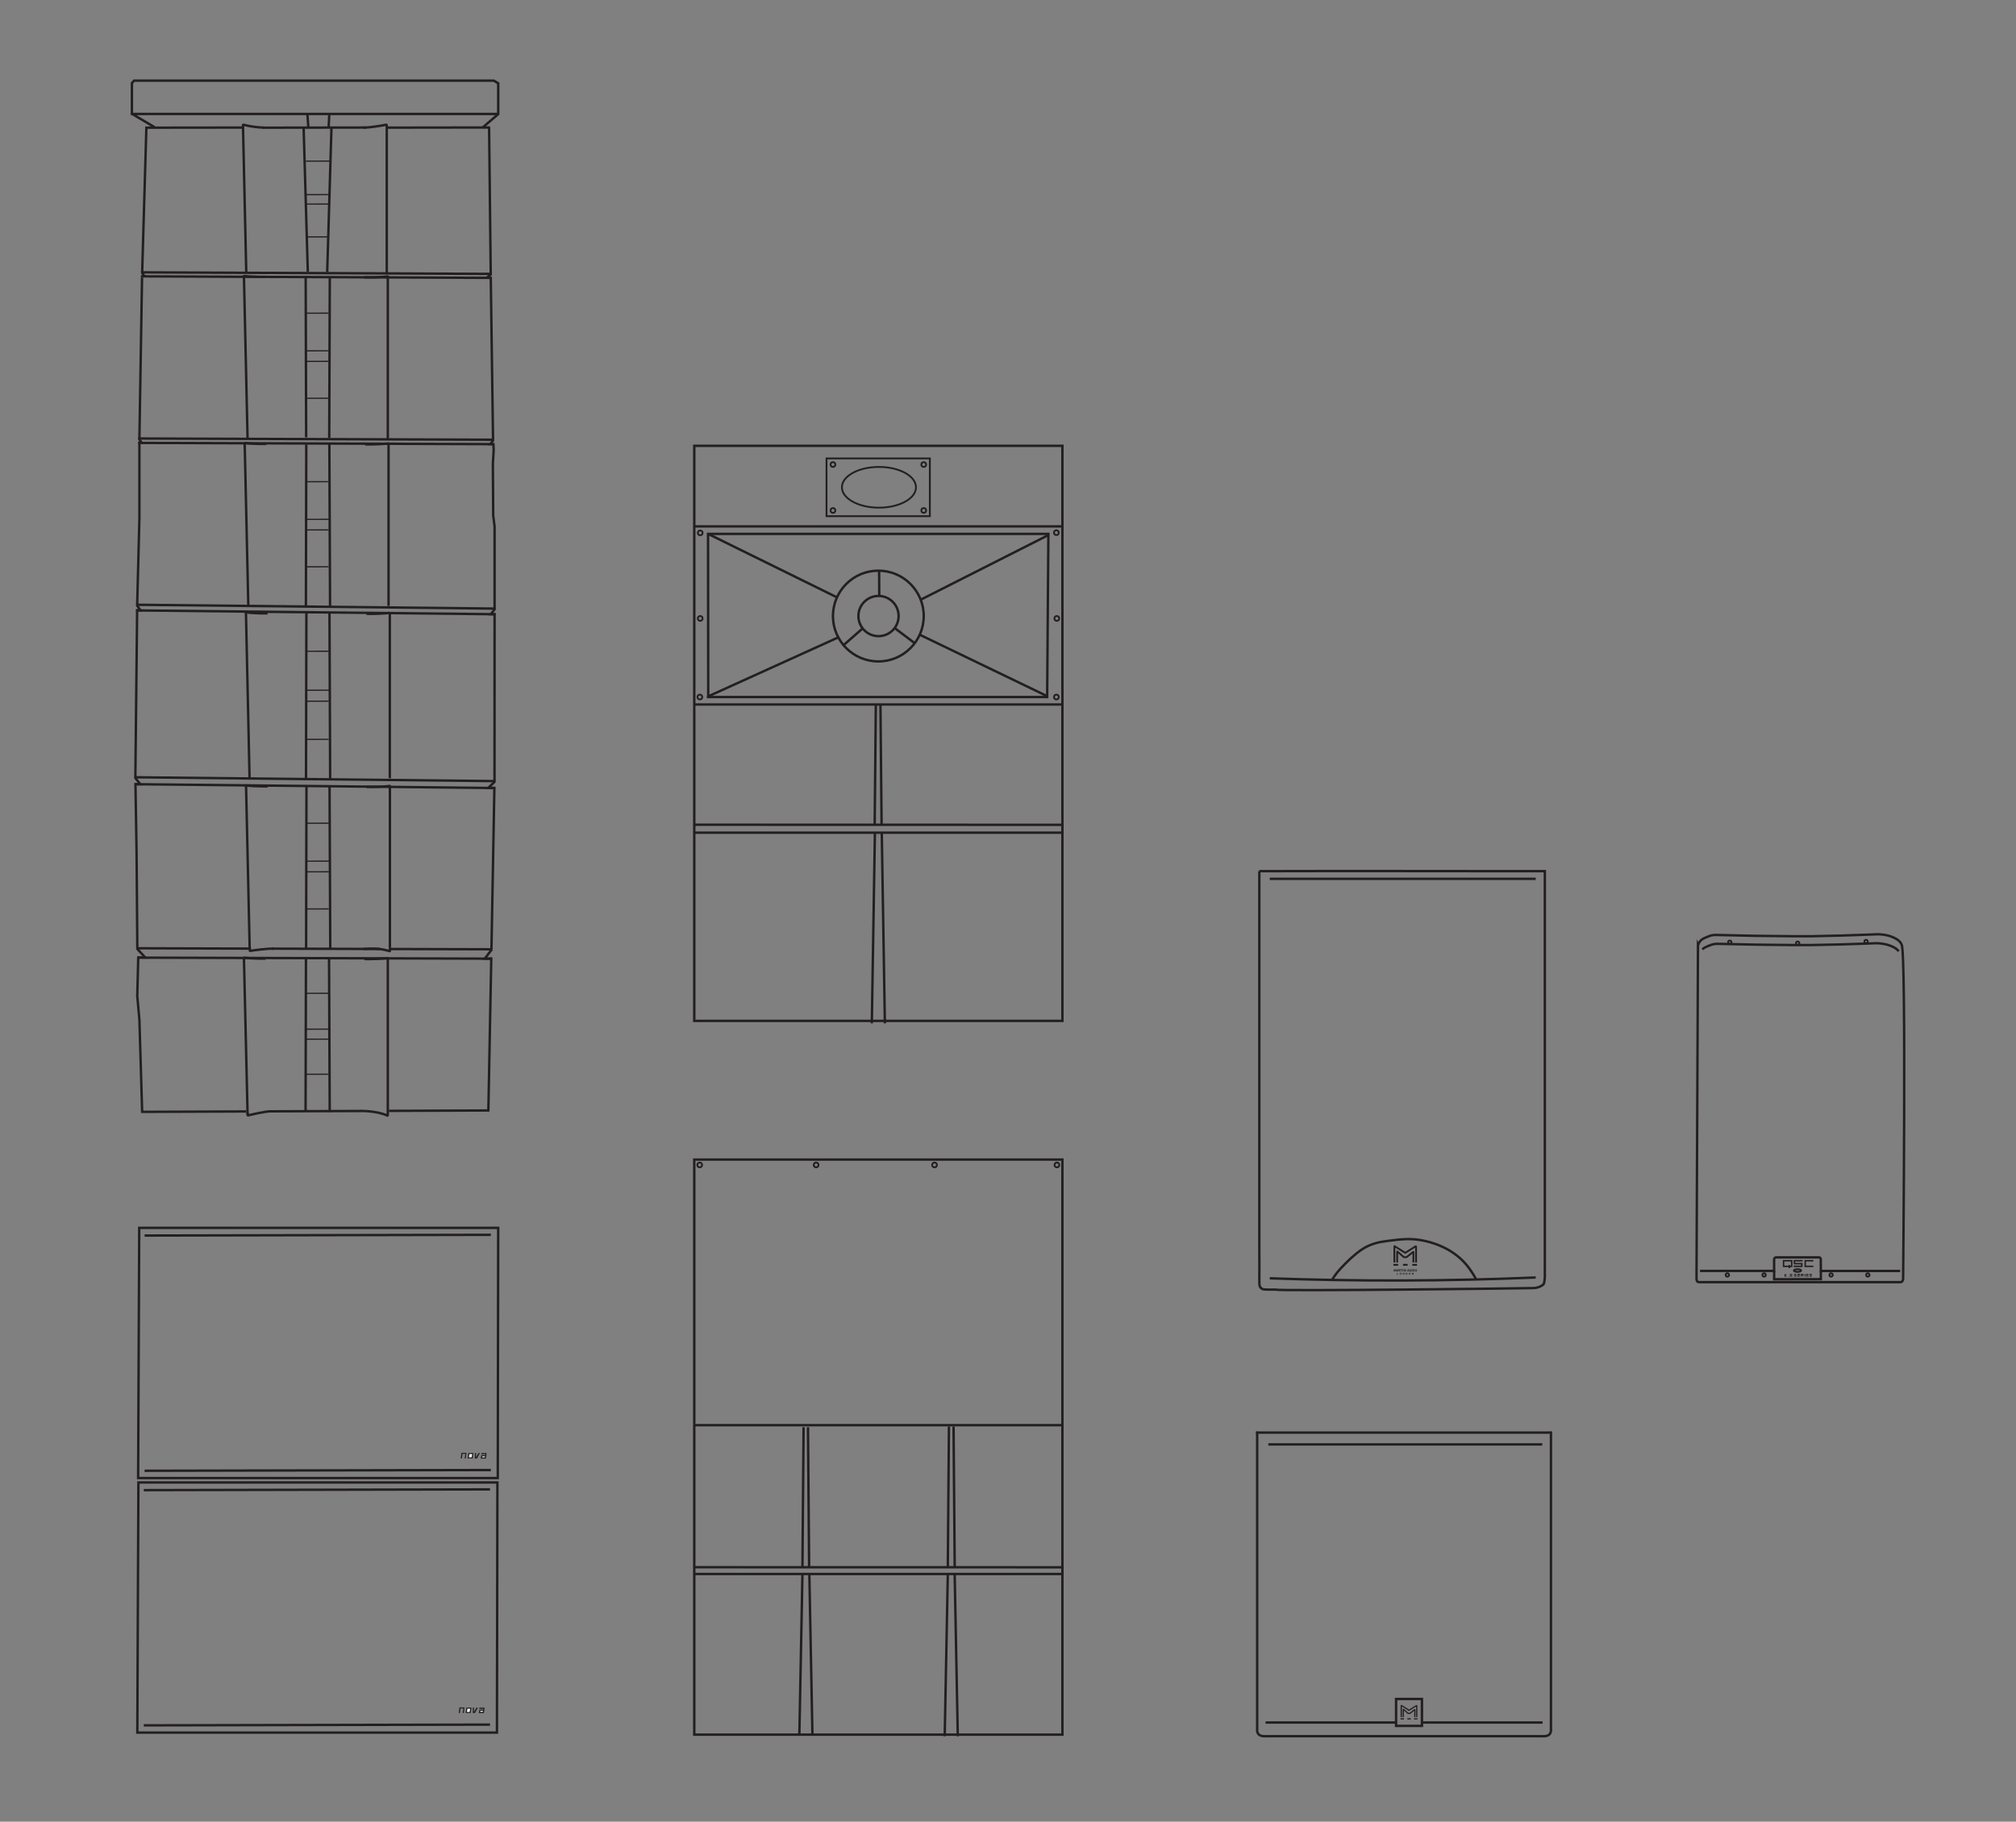 <?xml version="1.0" encoding="UTF-8"?>
<svg xmlns="http://www.w3.org/2000/svg" viewBox="0 0 834.11 753.9">
  <rect x="0" y="0" width="834.11" height="753.9" fill="#808080" stroke="none"/>
  <defs>
    <style>
      .cls-1, .cls-2, .cls-3, .cls-4, .cls-5, .cls-6 {
        stroke: #231f20;
        stroke-miterlimit: 10;
      }

      .cls-1, .cls-3, .cls-4, .cls-5, .cls-6 {
        fill: none;
      }

      .cls-2, .cls-7 {
        fill: #231f20;
      }

      .cls-3 {
        stroke-width: .6px;
      }

      .cls-4 {
        stroke-width: .75px;
      }

      .cls-7, .cls-8 {
        stroke-width: 0px;
      }

      .cls-5 {
        stroke-width: .5px;
      }

      .cls-8 {
        fill: #fff;
      }

      .cls-6 {
        stroke-width: .25px;
      }
    </style>
  </defs>
  <g id="Layer_1" data-name="Layer 1">
    <polyline class="cls-1" points="206.14 47.5 206.14 34.48 204.34 33.38 55.44 33.38 54.58 34.4 54.58 47.16"/>
    <line class="cls-1" x1="54.08" y1="47.16" x2="206.41" y2="47.16"/>
    <line class="cls-1" x1="54.7" y1="47.16" x2="63.98" y2="52.66"/>
    <line class="cls-1" x1="206.11" y1="47.24" x2="199.73" y2="52.74"/>
    <line class="cls-1" x1="127.19" y1="47.27" x2="127.58" y2="52.73"/>
    <line class="cls-1" x1="136.23" y1="47.5" x2="135.98" y2="52.48"/>
    <path class="cls-1" d="M702.55,391.19c.27-.92.69-1.49.97-1.81.69-.77,1.51-1.1,3.06-1.74.56-.23.9-.36,1.39-.49,1-.25,1.85-.25,2.43-.21l15.69.35,15.16.16h8.68l11.91-.27,7.95-.27,7.44-.27c.71.02,1.5.09,2.35.23.96.16,2.31.39,3.89,1.13,1,.47,2.08,1,2.91,2.17,0,0,.24.35.43.74,1.94,3.96.59,137.64.6,137.97,0,0,0,.2-.01.46-.02.21-.02.31-.06.42-.08.27-.25.44-.36.56-.13.13-.23.23-.41.28-.11.03-.21.02-.28.01h-82.13c-.37.01-.71,0-1.01,0-.08,0-.21,0-.37-.03-.17-.03-.32-.06-.44-.14-.23-.15-.28-.42-.36-.77-.03-.16-.07-.4-.06-.69l.61-137.84Z"/>
    <path class="cls-1" d="M703.37,525.97h1.62s29.04,0,29.04,0v-4.68s-.05-.92.9-.92,17.7,0,17.7,0c0,0,.68-.02.7.73.04,1.58.04,4.88.04,4.88h32.09s.73,0,.73,0"/>
    <path class="cls-1" d="M704.35,392.91c.68-.73,1.48-1.04,3-1.64.55-.22.88-.34,1.36-.46.98-.23,1.82-.23,2.38-.2l15.38.33,14.86.16h8.51l11.68-.25,7.79-.25,7.29-.25c.69.02,1.47.08,2.3.22.94.15,2.27.37,3.81,1.07.98.44,2.04.94,2.85,2.05"/>
    <polyline class="cls-1" points="753.38 525.97 753.37 529.38 734.04 529.42 734.04 525.97"/>
    <circle class="cls-4" cx="757.6" cy="527.64" r=".7"/>
    <circle class="cls-4" cx="772.79" cy="527.64" r=".7"/>
    <circle class="cls-4" cx="714.69" cy="527.64" r=".7"/>
    <circle class="cls-4" cx="729.88" cy="527.64" r=".7"/>
    <circle class="cls-4" cx="743.78" cy="390.35" r=".7"/>
    <circle class="cls-4" cx="772.07" cy="389.65" r=".7"/>
    <circle class="cls-4" cx="715.68" cy="389.94" r=".7"/>
    <rect class="cls-3" x="737.95" y="521.75" width="3.36" height="2.33"/>
    <polyline class="cls-3" points="742.12 524.08 745.5 524.08 745.5 522.96 742.45 522.96 742.43 521.75 745.81 521.75"/>
    <polyline class="cls-3" points="750.28 524.08 746.9 524.08 746.9 521.75 750.28 521.75"/>
    <line class="cls-3" x1="740.32" y1="523.5" x2="740.32" y2="524.83"/>
    <ellipse class="cls-4" cx="743.71" cy="525.81" rx="1.48" ry=".55"/>
    <polyline class="cls-6" points="738.47 527.17 738.47 527.99 738.47 528.45"/>
    <path class="cls-6" d="M739.27,528.28l-.72-.32s-.05-.07-.01-.1l.61-.52"/>
    <line class="cls-6" x1="739.9" y1="528.2" x2="740.16" y2="528.2"/>
    <polyline class="cls-6" points="740.54 528.2 741.39 528.2 741.39 527.79 740.7 527.79 740.69 527.35 741.55 527.35"/>
    <polyline class="cls-6" points="742.29 528.2 743.14 528.2 743.14 527.79 742.45 527.79 742.44 527.35 743.3 527.35"/>
    <polyline class="cls-6" points="744.76 528.2 743.82 528.2 743.82 527.81 743.82 527.34 744.62 527.34 744.62 527.75 743.87 527.75"/>
    <path class="cls-6" d="M745.28,527.28v1.07-1.07Z"/>
    <line class="cls-6" x1="745.36" y1="527.78" x2="746.19" y2="528.23"/>
    <polyline class="cls-6" points="745.13 527.31 746.01 527.31 746.01 527.69 745.31 527.69"/>
    <line class="cls-6" x1="746.69" y1="527.18" x2="746.69" y2="528.34"/>
    <polyline class="cls-6" points="748.25 528.2 747.3 528.2 747.3 527.81 747.3 527.34 748.11 527.34 748.1 527.75 747.36 527.75"/>
    <polyline class="cls-6" points="748.67 528.2 749.51 528.2 749.51 527.79 748.82 527.79 748.82 527.35 749.67 527.35"/>
    <path class="cls-1" d="M521.03,360.53l36.54-.06,43.85.04,37.75.02v168.02s-.12,2.28-.51,2.88-2.16,1.52-3.88,1.63c-2.15.13-105.2,1.33-107.17.65l-.12-.02c-.68.02-4.75.13-5.25-.25-.91-.68-1.27-.82-1.2-3.75.07-2.93,0-10.46,0-10.46v-158.7Z"/>
    <path class="cls-1" d="M551.24,529.48c1.14-1.84,2.31-3.28,3.49-4.57,2.88-3.12,5.25-5.18,6.9-6.48.87-.69,1.71-1.31,2.8-1.94,2.96-1.72,5.91-2.47,9.69-2.94,5.64-.71,9.52-1.2,14.72-.14,2.72.56,12.55,2.71,18.88,11.27,1.15,1.56,2.43,3.61,2.93,4.64"/>
    <path class="cls-1" d="M525.35,529.02c36.85,1.33,73.34,1.21,109.49-.31.1,0,.45-.02.55-.02"/>
    <path class="cls-4" d="M584.76,522.47l.04-4.3c0-.06-.06-.09-.11-.05l-2.75,2.17h-.25s-.59,0-.59,0h-.23s-2.71-2.33-2.71-2.33c-.04-.03-.09,0-.09.04v4.49"/>
    <path class="cls-4" d="M576.91,522.47v-6.68c0-.06.06-.09.11-.06l4.38,2.75,4.31-2.7c.08-.05.18,0,.18.1v6.6"/>
    <line class="cls-4" x1="576.5" y1="523.45" x2="578.49" y2="523.45"/>
    <line class="cls-4" x1="580.48" y1="523.45" x2="582.41" y2="523.45"/>
    <line class="cls-4" x1="584.33" y1="523.45" x2="586.28" y2="523.45"/>
    <line class="cls-2" x1="525.35" y1="363.7" x2="635.39" y2="363.7"/>
    <path class="cls-7" d="M576.67,525.27q.35-.02.42.31c.02.11.05.22.11.34.03-.15.07-.3.1-.45.02-.16.09-.24.26-.2.04,0,.08,0,.13,0v.96h-.18v-.68s-.02,0-.03,0c-.05.19-.09.38-.15.56-.02.05-.07.11-.13.13-.1.03-.12-.04-.14-.13-.04-.18-.09-.35-.16-.53v.65h-.22v-.95Z"/>
    <path class="cls-7" d="M580.85,525.28q.3-.04.42.21c.05.11.11.21.17.32,0,0,.01.01.03.03v-.56h.23v.94c-.17.06-.27,0-.34-.17-.08-.19-.19-.37-.32-.6v.77h-.2v-.95Z"/>
    <path class="cls-7" d="M579.34,525.8c.07.14.13.27.2.41-.18.07-.25-.01-.31-.16-.04-.1-.05-.28-.25-.21v.37h-.23v-.96c.16,0,.33-.02.49,0,.12.02.24.06.27.22.03.15-.04.24-.16.31ZM578.98,525.7c.12-.04.22-.07.31-.11,0,0,0-.08,0-.09-.09-.04-.19-.07-.31-.1v.3Z"/>
    <path class="cls-7" d="M584.1,525.26c.27,0,.55-.05.72.2.13.18.12.39,0,.58-.17.28-.46.18-.72.19v-.97ZM584.3,526.06c.13,0,.26.04.33-.11.07-.14.09-.3-.01-.41-.07-.07-.2-.09-.32-.14v.67Z"/>
    <path class="cls-7" d="M585.39,525.76c0-.34.17-.51.51-.5.18,0,.27.13.34.28.11.25-.01.61-.24.69-.33.12-.63-.11-.6-.47ZM585.6,525.74l-.04.03c.07.11.12.25.22.32.13.08.24-.04.29-.28.03-.16-.09-.39-.21-.41-.13-.02-.25.14-.25.34Z"/>
    <path class="cls-7" d="M583.92,525.27c0,.25,0,.48,0,.71,0,.17-.13.22-.27.26-.23.07-.45-.07-.49-.31,0-.05,0-.1,0-.15,0-.17,0-.34,0-.52h.23c0,.2,0,.4,0,.6,0,.12.03.23.17.23.13,0,.16-.11.16-.23,0-.19,0-.39,0-.59h.2Z"/>
    <path class="cls-7" d="M578.68,526.22c-.22.02-.2.07-.29-.22-.07,0-.14-.01-.21,0-.05.01-.11.04-.13.08-.07.15-.07.15-.26.13.1-.32.19-.63.29-.95.06,0,.11,0,.16,0,.11-.01.15.03.18.14.08.27.17.54.26.82ZM578.34,525.82c-.04-.12-.07-.24-.12-.39-.04.16-.07.27-.1.39h.22Z"/>
    <path class="cls-7" d="M583.1,526.21c-.14.04-.24.03-.26-.13,0-.03-.08-.07-.13-.08-.06-.01-.13,0-.21,0-.04.13-.06.3-.29.21.09-.3.17-.6.29-.9.02-.05.18-.05.29-.08.11.34.21.66.31.98ZM582.67,525.48s-.02,0-.03,0c-.03.11-.06.22-.1.34h.22c-.03-.12-.06-.23-.09-.34Z"/>
    <path class="cls-7" d="M584.36,527.03v.49c-.05,0-.1,0-.16.01v-.8c.34-.07.31.31.52.43v-.42c.06,0,.11,0,.17-.01v.84c-.09-.06-.16-.08-.21-.14-.1-.13-.19-.28-.29-.41-.01,0-.02,0-.03.01Z"/>
    <path class="cls-7" d="M580.38,526.74q.22-.02.52.43v-.43h.17v.78c-.19.04-.2-.12-.27-.22-.08-.1-.14-.21-.24-.31v.52h-.17v-.78Z"/>
    <path class="cls-7" d="M581.65,527.54v-.8c.22.01.45-.08.63.14.09.12.11.33.02.47-.16.23-.4.18-.65.2ZM581.82,527.42c.13-.06.26-.08.31-.15.05-.07.05-.23,0-.3-.05-.07-.19-.08-.31-.13v.58Z"/>
    <path class="cls-7" d="M579.1,527.12c0-.24.16-.43.37-.41.2.02.38.13.37.43,0,.25-.15.4-.38.4-.22,0-.36-.17-.36-.42ZM579.27,527.11c0,.19.07.29.2.29.12,0,.2-.11.2-.27,0-.15-.1-.29-.21-.29-.12,0-.19.1-.19.28Z"/>
    <path class="cls-7" d="M583.62,527.14c0,.24-.14.4-.36.4-.24,0-.38-.15-.38-.42,0-.24.15-.41.37-.42.22,0,.37.17.37.43ZM583.45,527.13s.03-.02.04-.02c-.05-.08-.09-.18-.16-.23-.04-.03-.16,0-.21.05-.09.07-.1.31-.02.4.05.05.14.08.2.07.13-.03.16-.14.15-.26Z"/>
    <path class="cls-7" d="M580.37,525.27v.15h-.25v.8h-.24v-.79h-.26c0-.06,0-.1-.01-.16h.76Z"/>
    <path class="cls-7" d="M585.25,526.23h-.21v-.96h.21v.96Z"/>
    <path class="cls-7" d="M578,527.54v-.79h.18v.62h.37c.04.11.04.18-.1.17-.14,0-.29,0-.45,0Z"/>
    <path class="cls-7" d="M580.66,526.23h-.18v-.96h.18v.96Z"/>
    <line class="cls-1" x1="519.68" y1="592.88" x2="642.02" y2="592.88"/>
    <path class="cls-1" d="M520.15,592.47v121.95c-.02.27,0,.65,0,1.09,0,0-.29,1.83,1.04,2.59,1.2.69,2.91.35,4.83.43h109.93c1.88-.08,3.54.26,4.72-.43,1.31-.77,1.02-2.59,1.02-2.59,0-.44.02-.82,0-1.09v-121.95"/>
    <polyline class="cls-1" points="588.62 712.87 637.49 712.87 638.25 712.87"/>
    <line class="cls-1" x1="523.63" y1="712.87" x2="577.41" y2="712.87"/>
    <rect class="cls-1" x="577.62" y="703.12" width="10.7" height="11.14"/>
    <path class="cls-5" d="M585.37,710.64l.03-3.07s-.05-.06-.08-.04l-1.97,1.55h-.18s-.42,0-.42,0h-.16s-1.93-1.67-1.93-1.67c-.03-.02-.07,0-.07.03v3.21"/>
    <path class="cls-5" d="M579.76,710.64v-4.77s.04-.06.08-.04l3.13,1.96,3.08-1.93c.05-.03.13,0,.13.07v4.72"/>
    <line class="cls-5" x1="579.46" y1="711.34" x2="580.88" y2="711.34"/>
    <line class="cls-5" x1="582.3" y1="711.34" x2="583.68" y2="711.34"/>
    <line class="cls-5" x1="585.05" y1="711.34" x2="586.45" y2="711.34"/>
    <line class="cls-1" x1="524.76" y1="597.77" x2="638.1" y2="597.77"/>
    <polygon class="cls-1" points="57.26 613.51 56.82 717.04 205.61 717.04 205.8 613.51 57.26 613.51"/>
    <line class="cls-1" x1="59.49" y1="616.69" x2="202.74" y2="616.38"/>
    <line class="cls-1" x1="59.49" y1="714.04" x2="202.74" y2="713.73"/>
    <g>
      <path class="cls-7" d="M189.79,708.92l.31-2.3h1.97s.09.05.08.1l-.23,2.21-.47-.02.24-1.87h-1.16s-.24,1.88-.24,1.88h-.49Z"/>
      <path class="cls-7" d="M192.73,708.93h1.95s.08-.03.08-.07l.29-2.08s-.03-.09-.08-.09h-1.94s-.08.03-.08.07l-.3,2.08s.03.09.08.09Z"/>
      <path class="cls-8" d="M193.47,707.14h.97s.08.04.08.09l-.21,1.22s-.04.06-.08.06h-.97s-.08-.04-.08-.09l.21-1.22s.04-.06.08-.06Z"/>
      <polygon class="cls-7" points="195.64 706.69 195.64 708.94 196.5 708.94 197.75 706.72 197.1 706.71 196.11 708.48 196.14 706.69 195.64 706.69"/>
      <path class="cls-7" d="M198.34,706.69l-.07.5h1.77l-.14.38h-1.52s-.08.03-.08.07l-.2,1.24c0,.05.03.1.08.1h2.02l.3-2.18s-.03-.09-.08-.09h-2.09Z"/>
      <polygon class="cls-8" points="198.77 708.04 198.66 708.47 199.72 708.47 199.84 708.04 198.77 708.04"/>
    </g>
    <polygon class="cls-1" points="57.6 508.15 57.15 611.69 205.95 611.69 206.13 508.15 57.6 508.15"/>
    <line class="cls-1" x1="59.83" y1="511.33" x2="203.08" y2="511.03"/>
    <line class="cls-1" x1="59.83" y1="608.68" x2="203.08" y2="608.37"/>
    <rect class="cls-1" x="287.25" y="184.5" width="152.32" height="237.99"/>
    <rect class="cls-1" x="287.25" y="479.89" width="152.32" height="237.99"/>
    <g>
      <path class="cls-7" d="M190.62,603.56l.31-2.3h1.97s.09.05.08.1l-.23,2.21-.47-.02.24-1.87h-1.16s-.24,1.88-.24,1.88h-.49Z"/>
      <path class="cls-7" d="M193.56,603.57h1.95s.08-.03.08-.07l.29-2.08s-.03-.09-.08-.09h-1.94s-.08.03-.08.07l-.3,2.08s.03.09.08.09Z"/>
      <path class="cls-8" d="M194.3,601.78h.97s.08.04.08.09l-.21,1.22s-.04.06-.08.06h-.97s-.08-.04-.08-.09l.21-1.22s.04-.06.08-.06Z"/>
      <polygon class="cls-7" points="196.47 601.33 196.47 603.58 197.32 603.58 198.58 601.36 197.92 601.36 196.94 603.12 196.97 601.33 196.47 601.33"/>
      <path class="cls-7" d="M199.16,601.33l-.07.5h1.77l-.14.38h-1.52s-.08.03-.08.07l-.2,1.24c0,.05.03.1.08.1h2.02l.3-2.18s-.03-.09-.08-.09h-2.09Z"/>
      <polygon class="cls-8" points="199.6 602.69 199.49 603.12 200.55 603.12 200.66 602.69 199.6 602.69"/>
    </g>
    <polyline class="cls-1" points="287.25 648.6 439.57 648.63 439.57 651.4 287.25 651.4"/>
    <line class="cls-1" x1="330.73" y1="717.98" x2="332.01" y2="651.4"/>
    <line class="cls-1" x1="336.14" y1="717.98" x2="334.86" y2="651.4"/>
    <line class="cls-1" x1="332.01" y1="648.6" x2="332.48" y2="590.65"/>
    <path class="cls-1" d="M334.3,590.65l.47,57.95"/>
    <line class="cls-1" x1="390.87" y1="718.54" x2="392.15" y2="651.4"/>
    <line class="cls-1" x1="396.28" y1="718.54" x2="394.99" y2="651.4"/>
    <line class="cls-1" x1="392.15" y1="648.6" x2="392.62" y2="590.37"/>
    <path class="cls-1" d="M394.53,590.37l.47,58.24"/>
    <polyline class="cls-1" points="287.25 341.31 439.57 341.35 439.57 344.59 287.25 344.59"/>
    <line class="cls-1" x1="360.71" y1="423.51" x2="361.99" y2="344.59"/>
    <line class="cls-1" x1="366.11" y1="423.51" x2="364.83" y2="344.59"/>
    <line class="cls-1" x1="361.9" y1="341.11" x2="362.37" y2="291.55"/>
    <path class="cls-1" d="M364.28,291.56l.47,49.56"/>
    <line class="cls-1" x1="287.25" y1="291.55" x2="439.57" y2="291.55"/>
    <line class="cls-1" x1="292.53" y1="288.47" x2="433.75" y2="288.47"/>
    <line class="cls-1" x1="287.19" y1="217.85" x2="439.51" y2="217.85"/>
    <circle class="cls-1" cx="363.41" cy="254.95" r="18.78"/>
    <circle class="cls-1" cx="363.48" cy="254.95" r="8.32"/>
    <line class="cls-1" x1="357.08" y1="259.92" x2="348.7" y2="267.27"/>
    <line class="cls-1" x1="378.46" y1="266.18" x2="370.16" y2="259.92"/>
    <line class="cls-1" x1="363.79" y1="246.69" x2="363.73" y2="236.18"/>
    <circle class="cls-4" cx="437.07" cy="288.47" r=".99"/>
    <circle class="cls-4" cx="437.25" cy="255.94" r=".99"/>
    <circle class="cls-4" cx="437.07" cy="220.45" r=".99"/>
    <circle class="cls-4" cx="289.56" cy="288.47" r=".99"/>
    <circle class="cls-4" cx="289.71" cy="255.94" r=".99"/>
    <rect class="cls-4" x="341.97" y="189.72" width="42.75" height="23.9"/>
    <ellipse class="cls-4" cx="363.66" cy="201.67" rx="15.32" ry="8.43"/>
    <circle class="cls-4" cx="344.63" cy="211.25" r=".99"/>
    <circle class="cls-4" cx="344.63" cy="192.25" r=".99"/>
    <circle class="cls-4" cx="382.19" cy="192.25" r=".99"/>
    <circle class="cls-4" cx="382.19" cy="211.25" r=".99"/>
    <line class="cls-1" x1="292.95" y1="220.94" x2="346.3" y2="247.22"/>
    <line class="cls-1" x1="381.2" y1="248.05" x2="433.76" y2="221.44"/>
    <polyline class="cls-1" points="380.53 262.68 433.26 288.11 433.75 222.33 433.77 220.94 292.95 220.94 293.02 288.19 347.25 263.59"/>
    <line class="cls-1" x1="287.25" y1="589.81" x2="439.57" y2="589.81"/>
    <circle class="cls-4" cx="386.66" cy="482.11" r=".99"/>
    <circle class="cls-4" cx="337.67" cy="482.11" r=".99"/>
    <circle class="cls-4" cx="437.3" cy="482.11" r=".99"/>
    <circle class="cls-4" cx="289.5" cy="482.11" r=".99"/>
    <circle class="cls-4" cx="289.71" cy="220.53" r=".99"/>
  </g>
  <g id="Layer_3" data-name="Layer 3">
    <g id="Layer_5" data-name="Layer 5">
      <g id="Layer_6" data-name="Layer 6">
        <path class="cls-1" d="M160.45,181.47v-66.39c0-.11.11-.75,0-.72-1.21.29-7.58.54-9.67.41"/>
        <path class="cls-1" d="M102.43,181.63l-1.48-66.34c0-.12-.12-1.14,0-1.12,3.48.51,8.92.42,8.92.42"/>
        <line class="cls-5" x1="126.71" y1="199.36" x2="135.98" y2="199.34"/>
        <line class="cls-5" x1="126.85" y1="214.94" x2="136.12" y2="214.92"/>
        <line class="cls-5" x1="126.71" y1="219.32" x2="135.98" y2="219.3"/>
        <line class="cls-5" x1="126.66" y1="234.57" x2="135.93" y2="234.55"/>
        <line class="cls-5" x1="126.75" y1="269.52" x2="136.03" y2="269.5"/>
        <line class="cls-5" x1="126.89" y1="285.66" x2="136.17" y2="285.64"/>
        <line class="cls-5" x1="126.75" y1="290.19" x2="136.03" y2="290.17"/>
        <line class="cls-5" x1="126.7" y1="305.99" x2="135.98" y2="305.97"/>
        <line class="cls-1" x1="126.77" y1="253.64" x2="126.61" y2="322.75"/>
        <line class="cls-1" x1="136.32" y1="253.42" x2="136.6" y2="322.93"/>
        <line class="cls-5" x1="126.63" y1="129.61" x2="135.91" y2="129.6"/>
        <line class="cls-5" x1="126.77" y1="145.19" x2="136.05" y2="145.18"/>
        <line class="cls-5" x1="126.63" y1="149.57" x2="135.91" y2="149.55"/>
        <line class="cls-5" x1="126.58" y1="164.82" x2="135.85" y2="164.81"/>
        <line class="cls-1" x1="126.47" y1="114.27" x2="126.67" y2="181.01"/>
        <line class="cls-1" x1="136.45" y1="115" x2="136.22" y2="181.18"/>
        <line class="cls-5" x1="126.79" y1="340.7" x2="136.07" y2="340.68"/>
        <line class="cls-5" x1="126.93" y1="356.4" x2="136.21" y2="356.38"/>
        <line class="cls-5" x1="126.79" y1="360.81" x2="136.07" y2="360.79"/>
        <line class="cls-5" x1="126.74" y1="376.18" x2="136.01" y2="376.16"/>
        <line class="cls-1" x1="126.8" y1="325.24" x2="126.65" y2="392.48"/>
        <line class="cls-1" x1="136.35" y1="325.04" x2="136.64" y2="392.66"/>
        <line class="cls-5" x1="126.58" y1="411.1" x2="135.85" y2="411.08"/>
        <line class="cls-5" x1="126.71" y1="425.92" x2="135.99" y2="425.9"/>
        <line class="cls-5" x1="126.58" y1="430.08" x2="135.85" y2="430.06"/>
        <line class="cls-5" x1="126.52" y1="444.59" x2="135.8" y2="444.57"/>
        <line class="cls-1" x1="126.59" y1="396.51" x2="126.43" y2="459.98"/>
        <line class="cls-1" x1="136.14" y1="396.32" x2="136.42" y2="460.14"/>
      </g>
      <path class="cls-1" d="M160.76,250.76v-66.55c0-.11.11-.75,0-.72-1.21.29-7.58.54-9.67.41"/>
      <path class="cls-1" d="M102.74,250.93l-1.48-66.5c0-.12-.12-1.14,0-1.12,3.48.51,8.92.42,8.92.42"/>
      <line class="cls-1" x1="126.72" y1="184.02" x2="126.57" y2="250.76"/>
      <line class="cls-1" x1="136.27" y1="183.82" x2="136.56" y2="250.93"/>
      <path class="cls-1" d="M161.28,322.08v-67.73c0-.11.11-.76,0-.74-1.21.29-7.58.55-9.67.42"/>
      <path class="cls-1" d="M103.26,322.24l-1.48-67.69c0-.12-.12-1.16,0-1.14,3.48.52,8.92.43,8.92.43"/>
      <path class="cls-1" d="M161.32,392.28v-66.33c0-.11.11-.75,0-.72-1.21.29-7.58.53-9.67.41"/>
      <path class="cls-1" d="M103.3,392.44l-1.48-66.29c0-.12-.12-1.14,0-1.12,3.48.51,8.92.42,8.92.42"/>
      <path class="cls-1" d="M160.45,460.91v-63.72c0-.11.11-.72,0-.69-1.21.27-7.58.51-9.67.39"/>
      <path class="cls-1" d="M102.43,461.07l-1.48-63.67c0-.11-.12-1.09,0-1.08,3.48.49,8.92.4,8.92.4"/>
    </g>
    <g id="Layer_4" data-name="Layer 4">
      <path class="cls-1" d="M160.02,112.95v-60.86c0-.11-.07-.52-.18-.49-1.21.29-7.41,1.31-9.49,1.19"/>
      <path class="cls-1" d="M101.89,112.88l-1.36-61.01c0-.12.08-.29.19-.26,3.83,1.08,8.67,1.23,8.67,1.23"/>
      <path class="cls-5" d="M126.56,66.69l10.18-.02-10.18.02Z"/>
      <line class="cls-5" x1="126.69" y1="80.56" x2="135.97" y2="80.54"/>
      <line class="cls-5" x1="126.56" y1="84.46" x2="135.83" y2="84.44"/>
      <line class="cls-5" x1="126.5" y1="98.04" x2="135.78" y2="98.03"/>
      <line class="cls-1" x1="125.63" y1="53.04" x2="127.35" y2="112.44"/>
      <line class="cls-1" x1="137.14" y1="52.85" x2="135.38" y2="112.6"/>
      <path class="cls-1" d="M102.41,460.52v.61c0,.11.06.52.17.49,1.21-.28,7.51-1.81,9.61-1.7"/>
      <path class="cls-1" d="M160.44,460.77v.67c.01.12-.07.31-.18.26-4.1-1.98-10.67-1.93-10.67-1.93"/>
      <path class="cls-1" d="M103.33,392.44v.61c0,.11.06.52.17.49,1.21-.28,7.55-1.05,9.65-.94"/>
      <path class="cls-1" d="M161.36,392.69v.67c.01.12-.07.29-.18.26-4.51-1.32-7.05-1.05-10.69-.9"/>
    </g>
  </g>
  <g id="Layer_2" data-name="Layer 2">
    <polyline class="cls-1" points="58.77 114.87 57.68 181.29 57.68 181.83 58.63 183.18 57.68 183.2 57.68 214.32 56.76 250.22 56.75 250.66 58.16 252.6 56.74 252.58 56 321.99 58.04 324.54 56.05 324.52 56.51 353.08 56.82 392.73 60.07 396.24 57.2 396.24 56.79 412.16 57.68 422.06 58.81 459.92"/>
    <line class="cls-1" x1="60.56" y1="52.84" x2="58.82" y2="112.71"/>
    <line class="cls-1" x1="203.04" y1="113.85" x2="202.36" y2="52.66"/>
    <polyline class="cls-1" points="202.05 459.85 203.26 396.74 200.57 396.73 203.33 393.12 204.55 326.07 202.05 326.04 204.6 323.57 204.63 254.2 203.05 254.18 204.63 252.18 204.63 217.86 204.06 213.36 203.92 191.96 204.26 186.24 204.14 183.81 202.85 183.81 204 182.28 203.09 117.71 203.05 114.5"/>
    <line class="cls-1" x1="58.35" y1="112.71" x2="203.05" y2="113.35"/>
    <line class="cls-1" x1="57.19" y1="181.47" x2="204.06" y2="181.98"/>
    <line class="cls-1" x1="56.41" y1="250.28" x2="204.98" y2="251.86"/>
    <line class="cls-1" x1="56.01" y1="321.67" x2="204.8" y2="323.26"/>
    <line class="cls-1" x1="160.82" y1="392.74" x2="203.34" y2="392.86"/>
    <line class="cls-1" x1="112.52" y1="392.6" x2="157.21" y2="392.73"/>
    <line class="cls-1" x1="56.45" y1="392.44" x2="103.84" y2="392.58"/>
    <line class="cls-1" x1="160.92" y1="459.73" x2="202.44" y2="459.57"/>
    <line class="cls-1" x1="111.68" y1="459.93" x2="149.78" y2="459.78"/>
    <line class="cls-1" x1="58.34" y1="460.14" x2="101.88" y2="459.97"/>
    <line class="cls-1" x1="60.07" y1="52.84" x2="100.94" y2="52.79"/>
    <line class="cls-1" x1="160.07" y1="52.82" x2="202.74" y2="52.76"/>
    <line class="cls-1" x1="108.78" y1="52.84" x2="151.17" y2="52.78"/>
    <line class="cls-1" x1="58.29" y1="114.36" x2="202.99" y2="115"/>
    <line class="cls-1" x1="58.79" y1="112.92" x2="59.87" y2="114.46"/>
    <line class="cls-1" x1="203.23" y1="113.45" x2="201.46" y2="114.9"/>
    <line class="cls-1" x1="57.19" y1="183.3" x2="204.06" y2="183.81"/>
    <line class="cls-1" x1="56.3" y1="252.62" x2="204.98" y2="254.2"/>
    <line class="cls-1" x1="56.01" y1="324.54" x2="204.8" y2="326.12"/>
    <line class="cls-1" x1="56.96" y1="396.32" x2="203.51" y2="396.74"/>
  </g>
</svg>